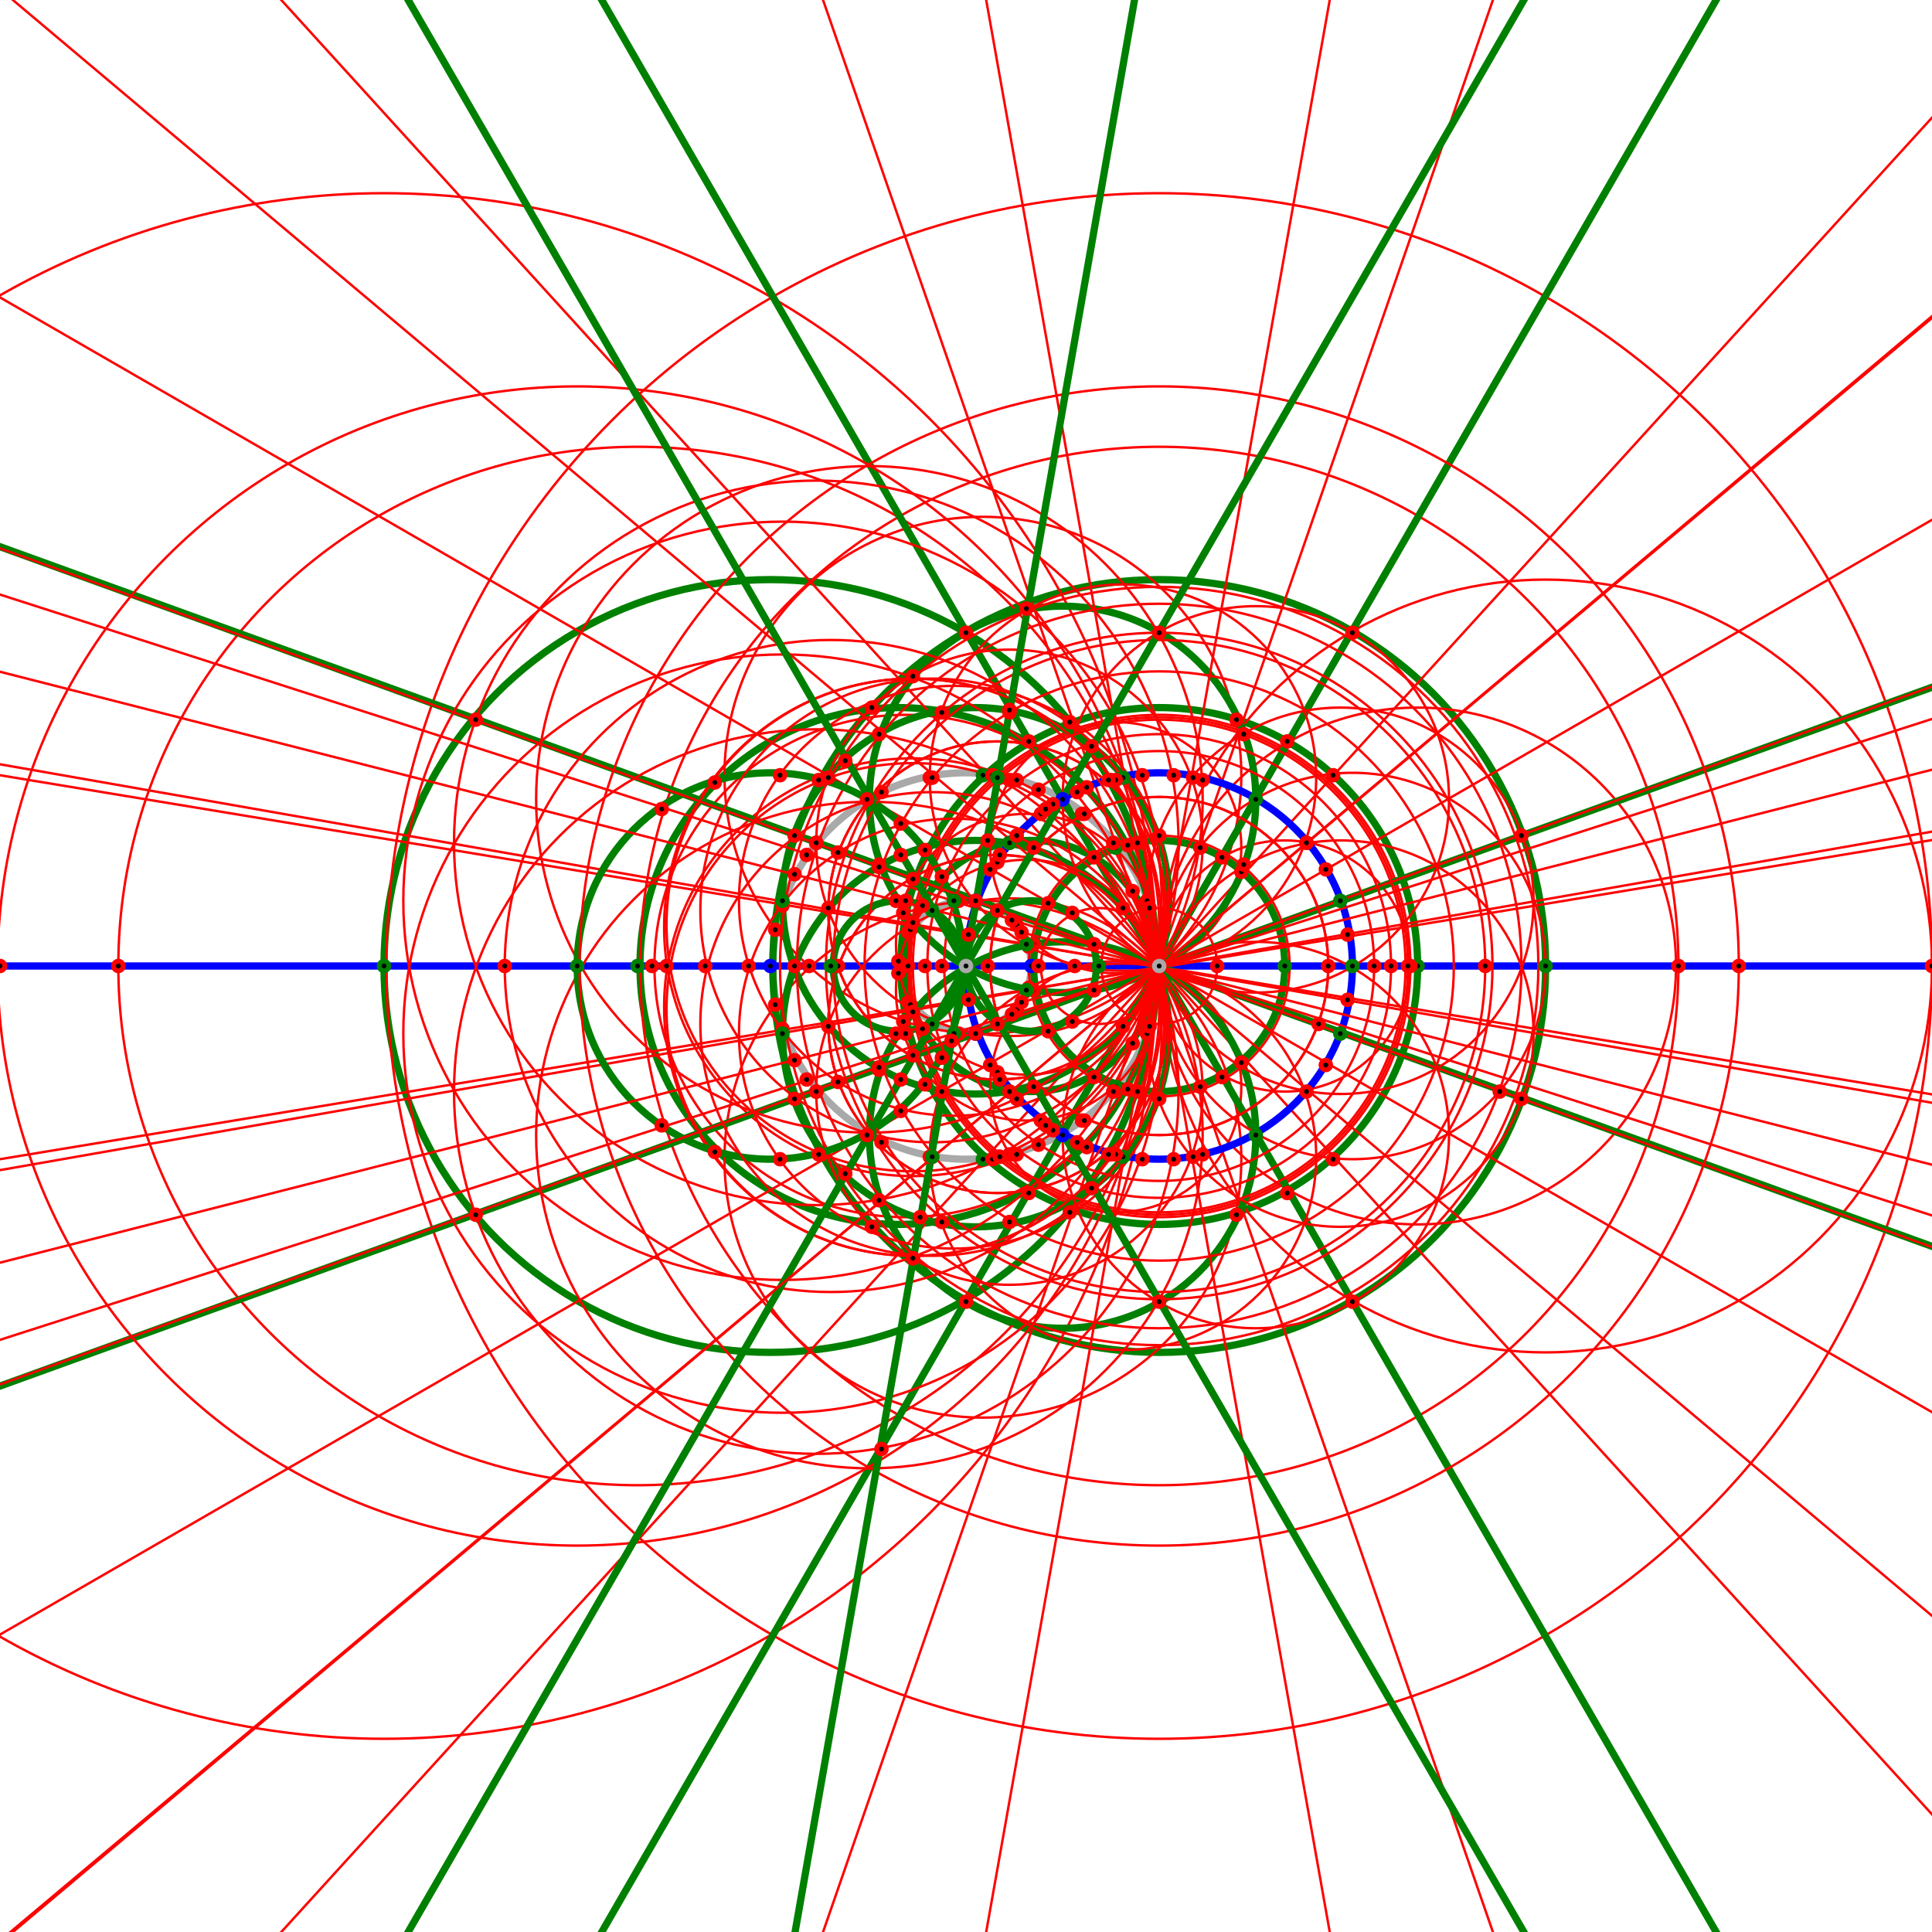 <svg viewBox="0 0 800 800" xmlns="http://www.w3.org/2000/svg">
<circle cx="400" cy="400" fill="none" r="80" stroke="darkgray" stroke-width="3"/>
<circle cx="400" cy="400" fill="none" r="27" stroke="darkgray" stroke-width="3"/>
<line fill="none" stroke="blue" stroke-width="3" x1="-800" x2="1600" y1="400" y2="400"/>
<circle cx="480" cy="400" fill="none" r="160" stroke="green" stroke-width="3"/>
<circle cx="319" cy="400" fill="none" r="160" stroke="green" stroke-width="3"/>
<circle cx="480" cy="400" fill="none" r="52" stroke="green" stroke-width="3"/>
<circle cx="427" cy="400" fill="none" r="52" stroke="green" stroke-width="3"/>
<circle cx="480" cy="400" fill="none" r="107" stroke="green" stroke-width="3"/>
<circle cx="372" cy="400" fill="none" r="107" stroke="green" stroke-width="3"/>
<circle cx="640" cy="400" fill="none" r="160" stroke="red" stroke-width="1"/>
<circle cx="480" cy="400" fill="none" r="320" stroke="red" stroke-width="1"/>
<circle cx="159" cy="400" fill="none" r="320" stroke="red" stroke-width="1"/>
<line fill="none" stroke="red" stroke-width="1" x1="78" x2="864" y1="-758" y2="1509"/>
<circle cx="462" cy="351" fill="none" r="52" stroke="red" stroke-width="1"/>
<line fill="none" stroke="red" stroke-width="1" x1="864" x2="78" y1="-709" y2="1558"/>
<circle cx="462" cy="450" fill="none" r="52" stroke="red" stroke-width="1"/>
<circle cx="532" cy="400" fill="none" r="52" stroke="red" stroke-width="1"/>
<line fill="none" stroke="red" stroke-width="1" x1="-781" x2="1586" y1="192" y2="583"/>
<circle cx="480" cy="400" fill="none" r="103" stroke="red" stroke-width="1"/>
<circle cx="378" cy="384" fill="none" r="103" stroke="red" stroke-width="1"/>
<line fill="none" stroke="red" stroke-width="1" x1="1586" x2="-781" y1="218" y2="609"/>
<circle cx="378" cy="417" fill="none" r="103" stroke="red" stroke-width="1"/>
<circle cx="480" cy="400" fill="none" r="104" stroke="red" stroke-width="1"/>
<circle cx="375" cy="400" fill="none" r="104" stroke="red" stroke-width="1"/>
<line fill="none" stroke="red" stroke-width="1" x1="-363" x2="1251" y1="-527" y2="1247"/>
<circle cx="407" cy="321" fill="none" r="107" stroke="red" stroke-width="1"/>
<line fill="none" stroke="red" stroke-width="1" x1="1251" x2="-363" y1="-447" y2="1327"/>
<circle cx="407" cy="480" fill="none" r="107" stroke="red" stroke-width="1"/>
<circle cx="587" cy="400" fill="none" r="107" stroke="red" stroke-width="1"/>
<circle cx="480" cy="400" fill="none" r="215" stroke="red" stroke-width="1"/>
<circle cx="264" cy="400" fill="none" r="215" stroke="red" stroke-width="1"/>
<circle cx="480" cy="400" fill="none" r="80" stroke="blue" stroke-width="3"/>
<line fill="none" stroke="green" stroke-width="3" x1="-139" x2="1059" y1="-673" y2="1404"/>
<circle cx="440" cy="331" fill="none" r="80" stroke="green" stroke-width="3"/>
<line fill="none" stroke="green" stroke-width="3" x1="1059" x2="-139" y1="-604" y2="1473"/>
<circle cx="440" cy="470" fill="none" r="80" stroke="green" stroke-width="3"/>
<line fill="none" stroke="green" stroke-width="3" x1="-719" x2="1537" y1="-34" y2="783"/>
<circle cx="404" cy="373" fill="none" r="80" stroke="green" stroke-width="3"/>
<line fill="none" stroke="green" stroke-width="3" x1="1537" x2="-719" y1="18" y2="834"/>
<circle cx="404" cy="428" fill="none" r="80" stroke="green" stroke-width="3"/>
<circle cx="560" cy="400" fill="none" r="80" stroke="red" stroke-width="1"/>
<circle cx="520" cy="470" fill="none" r="80" stroke="red" stroke-width="1"/>
<line fill="none" stroke="red" stroke-width="1" x1="-619" x2="1459" y1="-234" y2="965"/>
<circle cx="480" cy="400" fill="none" r="138" stroke="red" stroke-width="1"/>
<circle cx="360" cy="331" fill="none" r="138" stroke="red" stroke-width="1"/>
<line fill="none" stroke="red" stroke-width="1" x1="1584" x2="-779" y1="207" y2="621"/>
<circle cx="480" cy="400" fill="none" r="54" stroke="red" stroke-width="1"/>
<circle cx="425" cy="410" fill="none" r="54" stroke="red" stroke-width="1"/>
<line fill="none" stroke="red" stroke-width="1" x1="-779" x2="1584" y1="180" y2="594"/>
<circle cx="480" cy="400" fill="none" r="102" stroke="red" stroke-width="1"/>
<circle cx="378" cy="383" fill="none" r="102" stroke="red" stroke-width="1"/>
<circle cx="520" cy="331" fill="none" r="80" stroke="red" stroke-width="1"/>
<line fill="none" stroke="red" stroke-width="1" x1="1459" x2="-619" y1="-165" y2="1034"/>
<circle cx="360" cy="470" fill="none" r="138" stroke="red" stroke-width="1"/>
<circle cx="425" cy="391" fill="none" r="54" stroke="red" stroke-width="1"/>
<circle cx="378" cy="418" fill="none" r="102" stroke="red" stroke-width="1"/>
<circle cx="480" cy="400" fill="none" r="150" stroke="red" stroke-width="1"/>
<circle cx="338" cy="349" fill="none" r="150" stroke="red" stroke-width="1"/>
<circle cx="480" cy="400" fill="none" r="70" stroke="red" stroke-width="1"/>
<circle cx="413" cy="377" fill="none" r="70" stroke="red" stroke-width="1"/>
<circle cx="555" cy="428" fill="none" r="80" stroke="red" stroke-width="1"/>
<circle cx="480" cy="400" fill="none" r="157" stroke="red" stroke-width="1"/>
<circle cx="324" cy="373" fill="none" r="157" stroke="red" stroke-width="1"/>
<line fill="none" stroke="red" stroke-width="1" x1="267" x2="687" y1="-795" y2="1567"/>
<circle cx="465" cy="322" fill="none" r="80" stroke="red" stroke-width="1"/>
<line fill="none" stroke="red" stroke-width="1" x1="1351" x2="-484" y1="-333" y2="1212"/>
<circle cx="418" cy="452" fill="none" r="80" stroke="red" stroke-width="1"/>
<circle cx="338" cy="452" fill="none" r="150" stroke="red" stroke-width="1"/>
<circle cx="413" cy="424" fill="none" r="70" stroke="red" stroke-width="1"/>
<circle cx="555" cy="373" fill="none" r="80" stroke="red" stroke-width="1"/>
<circle cx="324" cy="428" fill="none" r="157" stroke="red" stroke-width="1"/>
<line fill="none" stroke="red" stroke-width="1" x1="687" x2="267" y1="-767" y2="1595"/>
<circle cx="465" cy="479" fill="none" r="80" stroke="red" stroke-width="1"/>
<line fill="none" stroke="red" stroke-width="1" x1="-484" x2="1351" y1="-412" y2="1133"/>
<circle cx="418" cy="349" fill="none" r="80" stroke="red" stroke-width="1"/>
<circle cx="319" cy="400" fill="none" r="80" stroke="green" stroke-width="3"/>
<line fill="none" stroke="red" stroke-width="1" x1="1549" x2="-735" y1="57" y2="791"/>
<circle cx="480" cy="400" fill="none" r="89" stroke="red" stroke-width="1"/>
<circle cx="395" cy="428" fill="none" r="89" stroke="red" stroke-width="1"/>
<line fill="none" stroke="red" stroke-width="1" x1="-735" x2="1549" y1="10" y2="744"/>
<circle cx="395" cy="373" fill="none" r="89" stroke="red" stroke-width="1"/>
<circle cx="480" cy="400" fill="none" r="240" stroke="red" stroke-width="1"/>
<circle cx="239" cy="400" fill="none" r="240" stroke="red" stroke-width="1"/>
<circle cx="427" cy="400" fill="none" r="27" stroke="green" stroke-width="3"/>
<line fill="none" stroke="red" stroke-width="1" x1="-719" x2="1537" y1="-33" y2="783"/>
<circle cx="480" cy="400" fill="none" r="70" stroke="red" stroke-width="1"/>
<circle cx="413" cy="377" fill="none" r="70" stroke="red" stroke-width="1"/>
<line fill="none" stroke="red" stroke-width="1" x1="1537" x2="-719" y1="18" y2="833"/>
<circle cx="413" cy="424" fill="none" r="70" stroke="red" stroke-width="1"/>
<circle cx="480" cy="400" fill="none" r="24" stroke="red" stroke-width="1"/>
<circle cx="455" cy="400" fill="none" r="24" stroke="red" stroke-width="1"/>
<circle cx="372" cy="400" fill="none" r="27" stroke="green" stroke-width="3"/>
<line fill="none" stroke="red" stroke-width="1" x1="1567" x2="-757" y1="123" y2="716"/>
<circle cx="480" cy="400" fill="none" r="96" stroke="red" stroke-width="1"/>
<circle cx="386" cy="424" fill="none" r="96" stroke="red" stroke-width="1"/>
<line fill="none" stroke="red" stroke-width="1" x1="-757" x2="1567" y1="85" y2="678"/>
<circle cx="386" cy="377" fill="none" r="96" stroke="red" stroke-width="1"/>
<circle cx="480" cy="400" fill="none" r="135" stroke="red" stroke-width="1"/>
<circle cx="344" cy="400" fill="none" r="135" stroke="red" stroke-width="1"/>
<line fill="none" stroke="green" stroke-width="3" x1="1000" x2="-200" y1="-639" y2="1439"/>
<line fill="none" stroke="green" stroke-width="3" x1="-200" x2="1000" y1="-639" y2="1439"/>
<line fill="none" stroke="green" stroke-width="3" x1="607" x2="192" y1="-781" y2="1581"/>
<line fill="none" stroke="red" stroke-width="1" x1="1352" x2="-485" y1="-332" y2="1211"/>
<circle cx="480" cy="400" fill="none" r="122" stroke="red" stroke-width="1"/>
<circle cx="400" cy="400" fill="black" r="2" stroke="darkgray" stroke-width="2"/>
<circle cx="480" cy="400" fill="black" r="2" stroke="darkgray" stroke-width="2"/>
<circle cx="319" cy="400" fill="black" r="2" stroke="blue" stroke-width="2"/>
<circle cx="427" cy="400" fill="black" r="2" stroke="blue" stroke-width="2"/>
<circle cx="372" cy="400" fill="black" r="2" stroke="blue" stroke-width="2"/>
<circle cx="640" cy="400" fill="black" r="2" stroke="green" stroke-width="2"/>
<circle cx="159" cy="400" fill="black" r="2" stroke="green" stroke-width="2"/>
<circle cx="400" cy="539" fill="black" r="2" stroke="red" stroke-width="2"/>
<circle cx="400" cy="262" fill="black" r="2" stroke="red" stroke-width="2"/>
<circle cx="462" cy="351" fill="black" r="2" stroke="green" stroke-width="2"/>
<circle cx="462" cy="450" fill="black" r="2" stroke="green" stroke-width="2"/>
<circle cx="532" cy="400" fill="black" r="2" stroke="green" stroke-width="2"/>
<circle cx="471" cy="349" fill="black" r="2" stroke="red" stroke-width="2"/>
<circle cx="471" cy="452" fill="black" r="2" stroke="red" stroke-width="2"/>
<circle cx="378" cy="384" fill="black" r="2" stroke="green" stroke-width="2"/>
<circle cx="378" cy="417" fill="black" r="2" stroke="green" stroke-width="2"/>
<circle cx="375" cy="400" fill="black" r="2" stroke="green" stroke-width="2"/>
<circle cx="453" cy="446" fill="black" r="2" stroke="red" stroke-width="2"/>
<circle cx="453" cy="355" fill="black" r="2" stroke="red" stroke-width="2"/>
<circle cx="407" cy="321" fill="black" r="2" stroke="green" stroke-width="2"/>
<circle cx="407" cy="480" fill="black" r="2" stroke="green" stroke-width="2"/>
<circle cx="587" cy="400" fill="black" r="2" stroke="green" stroke-width="2"/>
<circle cx="443" cy="299" fill="black" r="2" stroke="red" stroke-width="2"/>
<circle cx="443" cy="502" fill="black" r="2" stroke="red" stroke-width="2"/>
<circle cx="264" cy="400" fill="black" r="2" stroke="green" stroke-width="2"/>
<circle cx="361" cy="508" fill="black" r="2" stroke="red" stroke-width="2"/>
<circle cx="361" cy="293" fill="black" r="2" stroke="red" stroke-width="2"/>
<circle cx="467" cy="451" fill="black" r="2" stroke="red" stroke-width="2"/>
<circle cx="467" cy="350" fill="black" r="2" stroke="red" stroke-width="2"/>
<circle cx="426" cy="494" fill="black" r="2" stroke="red" stroke-width="2"/>
<circle cx="426" cy="307" fill="black" r="2" stroke="red" stroke-width="2"/>
<circle cx="800" cy="400" fill="black" r="2" stroke="red" stroke-width="2"/>
<circle cx="560" cy="262" fill="black" r="2" stroke="red" stroke-width="2"/>
<circle cx="560" cy="539" fill="black" r="2" stroke="red" stroke-width="2"/>
<circle cx="-160" cy="400" fill="black" r="2" stroke="red" stroke-width="2"/>
<circle cx="497" cy="450" fill="black" r="2" stroke="red" stroke-width="2"/>
<circle cx="418" cy="323" fill="black" r="2" stroke="red" stroke-width="2"/>
<circle cx="421" cy="383" fill="black" r="2" stroke="red" stroke-width="2"/>
<circle cx="445" cy="400" fill="black" r="2" stroke="red" stroke-width="2"/>
<circle cx="514" cy="361" fill="black" r="2" stroke="red" stroke-width="2"/>
<circle cx="428" cy="391" fill="black" r="2" stroke="red" stroke-width="2"/>
<circle cx="497" cy="351" fill="black" r="2" stroke="red" stroke-width="2"/>
<circle cx="418" cy="478" fill="black" r="2" stroke="red" stroke-width="2"/>
<circle cx="421" cy="418" fill="black" r="2" stroke="red" stroke-width="2"/>
<circle cx="514" cy="440" fill="black" r="2" stroke="red" stroke-width="2"/>
<circle cx="428" cy="410" fill="black" r="2" stroke="red" stroke-width="2"/>
<circle cx="584" cy="400" fill="black" r="2" stroke="red" stroke-width="2"/>
<circle cx="506" cy="355" fill="black" r="2" stroke="red" stroke-width="2"/>
<circle cx="506" cy="446" fill="black" r="2" stroke="red" stroke-width="2"/>
<circle cx="324" cy="375" fill="black" r="2" stroke="red" stroke-width="2"/>
<circle cx="426" cy="392" fill="black" r="2" stroke="red" stroke-width="2"/>
<circle cx="413" cy="322" fill="black" r="2" stroke="red" stroke-width="2"/>
<circle cx="413" cy="479" fill="black" r="2" stroke="red" stroke-width="2"/>
<circle cx="583" cy="400" fill="black" r="2" stroke="red" stroke-width="2"/>
<circle cx="376" cy="400" fill="black" r="2" stroke="red" stroke-width="2"/>
<circle cx="420" cy="478" fill="black" r="2" stroke="red" stroke-width="2"/>
<circle cx="276" cy="400" fill="black" r="2" stroke="red" stroke-width="2"/>
<circle cx="469" cy="432" fill="black" r="2" stroke="red" stroke-width="2"/>
<circle cx="324" cy="426" fill="black" r="2" stroke="red" stroke-width="2"/>
<circle cx="426" cy="409" fill="black" r="2" stroke="red" stroke-width="2"/>
<circle cx="420" cy="323" fill="black" r="2" stroke="red" stroke-width="2"/>
<circle cx="469" cy="369" fill="black" r="2" stroke="red" stroke-width="2"/>
<circle cx="411" cy="321" fill="black" r="2" stroke="red" stroke-width="2"/>
<circle cx="411" cy="480" fill="black" r="2" stroke="red" stroke-width="2"/>
<circle cx="376" cy="386" fill="black" r="2" stroke="red" stroke-width="2"/>
<circle cx="376" cy="415" fill="black" r="2" stroke="red" stroke-width="2"/>
<circle cx="270" cy="400" fill="black" r="2" stroke="red" stroke-width="2"/>
<circle cx="552" cy="480" fill="black" r="2" stroke="red" stroke-width="2"/>
<circle cx="321" cy="385" fill="black" r="2" stroke="red" stroke-width="2"/>
<circle cx="397" cy="428" fill="black" r="2" stroke="red" stroke-width="2"/>
<circle cx="335" cy="400" fill="black" r="2" stroke="red" stroke-width="2"/>
<circle cx="512" cy="298" fill="black" r="2" stroke="red" stroke-width="2"/>
<circle cx="374" cy="423" fill="black" r="2" stroke="red" stroke-width="2"/>
<circle cx="552" cy="321" fill="black" r="2" stroke="red" stroke-width="2"/>
<circle cx="321" cy="416" fill="black" r="2" stroke="red" stroke-width="2"/>
<circle cx="397" cy="373" fill="black" r="2" stroke="red" stroke-width="2"/>
<circle cx="512" cy="503" fill="black" r="2" stroke="red" stroke-width="2"/>
<circle cx="374" cy="378" fill="black" r="2" stroke="red" stroke-width="2"/>
<circle cx="695" cy="400" fill="black" r="2" stroke="red" stroke-width="2"/>
<circle cx="533" cy="307" fill="black" r="2" stroke="red" stroke-width="2"/>
<circle cx="533" cy="494" fill="black" r="2" stroke="red" stroke-width="2"/>
<circle cx="49" cy="400" fill="black" r="2" stroke="red" stroke-width="2"/>
<circle cx="440" cy="331" fill="black" r="2" stroke="blue" stroke-width="2"/>
<circle cx="440" cy="470" fill="black" r="2" stroke="blue" stroke-width="2"/>
<circle cx="404" cy="373" fill="black" r="2" stroke="blue" stroke-width="2"/>
<circle cx="404" cy="428" fill="black" r="2" stroke="blue" stroke-width="2"/>
<circle cx="560" cy="400" fill="black" r="2" stroke="green" stroke-width="2"/>
<circle cx="460" cy="323" fill="black" r="2" stroke="red" stroke-width="2"/>
<circle cx="460" cy="478" fill="black" r="2" stroke="red" stroke-width="2"/>
<circle cx="418" cy="349" fill="black" r="2" stroke="red" stroke-width="2"/>
<circle cx="418" cy="452" fill="black" r="2" stroke="red" stroke-width="2"/>
<circle cx="450" cy="326" fill="black" r="2" stroke="red" stroke-width="2"/>
<circle cx="450" cy="475" fill="black" r="2" stroke="red" stroke-width="2"/>
<circle cx="520" cy="470" fill="black" r="2" stroke="green" stroke-width="2"/>
<circle cx="360" cy="331" fill="black" r="2" stroke="green" stroke-width="2"/>
<circle cx="425" cy="410" fill="black" r="2" stroke="green" stroke-width="2"/>
<circle cx="378" cy="383" fill="black" r="2" stroke="green" stroke-width="2"/>
<circle cx="520" cy="331" fill="black" r="2" stroke="green" stroke-width="2"/>
<circle cx="360" cy="470" fill="black" r="2" stroke="green" stroke-width="2"/>
<circle cx="425" cy="391" fill="black" r="2" stroke="green" stroke-width="2"/>
<circle cx="378" cy="418" fill="black" r="2" stroke="green" stroke-width="2"/>
<circle cx="338" cy="349" fill="black" r="2" stroke="green" stroke-width="2"/>
<circle cx="413" cy="377" fill="black" r="2" stroke="green" stroke-width="2"/>
<circle cx="555" cy="428" fill="black" r="2" stroke="green" stroke-width="2"/>
<circle cx="364" cy="359" fill="black" r="2" stroke="red" stroke-width="2"/>
<circle cx="453" cy="391" fill="black" r="2" stroke="red" stroke-width="2"/>
<circle cx="324" cy="373" fill="black" r="2" stroke="green" stroke-width="2"/>
<circle cx="329" cy="400" fill="black" r="2" stroke="red" stroke-width="2"/>
<circle cx="465" cy="322" fill="black" r="2" stroke="green" stroke-width="2"/>
<circle cx="418" cy="452" fill="black" r="2" stroke="green" stroke-width="2"/>
<circle cx="418" cy="295" fill="black" r="2" stroke="red" stroke-width="2"/>
<circle cx="364" cy="304" fill="black" r="2" stroke="red" stroke-width="2"/>
<circle cx="465" cy="425" fill="black" r="2" stroke="red" stroke-width="2"/>
<circle cx="364" cy="443" fill="black" r="2" stroke="red" stroke-width="2"/>
<circle cx="329" cy="346" fill="black" r="2" stroke="red" stroke-width="2"/>
<circle cx="338" cy="452" fill="black" r="2" stroke="green" stroke-width="2"/>
<circle cx="413" cy="424" fill="black" r="2" stroke="green" stroke-width="2"/>
<circle cx="555" cy="373" fill="black" r="2" stroke="green" stroke-width="2"/>
<circle cx="453" cy="410" fill="black" r="2" stroke="red" stroke-width="2"/>
<circle cx="364" cy="442" fill="black" r="2" stroke="red" stroke-width="2"/>
<circle cx="364" cy="442" fill="black" r="2" stroke="red" stroke-width="2"/>
<circle cx="324" cy="428" fill="black" r="2" stroke="green" stroke-width="2"/>
<circle cx="465" cy="479" fill="black" r="2" stroke="green" stroke-width="2"/>
<circle cx="418" cy="349" fill="black" r="2" stroke="green" stroke-width="2"/>
<circle cx="465" cy="376" fill="black" r="2" stroke="red" stroke-width="2"/>
<circle cx="364" cy="358" fill="black" r="2" stroke="red" stroke-width="2"/>
<circle cx="418" cy="506" fill="black" r="2" stroke="red" stroke-width="2"/>
<circle cx="364" cy="497" fill="black" r="2" stroke="red" stroke-width="2"/>
<circle cx="364" cy="359" fill="black" r="2" stroke="red" stroke-width="2"/>
<circle cx="329" cy="455" fill="black" r="2" stroke="red" stroke-width="2"/>
<circle cx="549" cy="441" fill="black" r="2" stroke="red" stroke-width="2"/>
<circle cx="410" cy="360" fill="black" r="2" stroke="red" stroke-width="2"/>
<circle cx="480" cy="262" fill="black" r="2" stroke="red" stroke-width="2"/>
<circle cx="498" cy="323" fill="black" r="2" stroke="red" stroke-width="2"/>
<circle cx="421" cy="455" fill="black" r="2" stroke="red" stroke-width="2"/>
<circle cx="401" cy="414" fill="black" r="2" stroke="red" stroke-width="2"/>
<circle cx="558" cy="387" fill="black" r="2" stroke="red" stroke-width="2"/>
<circle cx="461" cy="349" fill="black" r="2" stroke="red" stroke-width="2"/>
<circle cx="461" cy="452" fill="black" r="2" stroke="red" stroke-width="2"/>
<circle cx="515" cy="358" fill="black" r="2" stroke="red" stroke-width="2"/>
<circle cx="377" cy="385" fill="black" r="2" stroke="red" stroke-width="2"/>
<circle cx="372" cy="398" fill="black" r="2" stroke="red" stroke-width="2"/>
<circle cx="431" cy="464" fill="black" r="2" stroke="red" stroke-width="2"/>
<circle cx="413" cy="357" fill="black" r="2" stroke="red" stroke-width="2"/>
<circle cx="378" cy="382" fill="black" r="2" stroke="red" stroke-width="2"/>
<circle cx="558" cy="414" fill="black" r="2" stroke="red" stroke-width="2"/>
<circle cx="401" cy="387" fill="black" r="2" stroke="red" stroke-width="2"/>
<circle cx="414" cy="322" fill="black" r="2" stroke="red" stroke-width="2"/>
<circle cx="414" cy="479" fill="black" r="2" stroke="red" stroke-width="2"/>
<circle cx="515" cy="304" fill="black" r="2" stroke="red" stroke-width="2"/>
<circle cx="462" cy="323" fill="black" r="2" stroke="red" stroke-width="2"/>
<circle cx="436" cy="468" fill="black" r="2" stroke="red" stroke-width="2"/>
<circle cx="378" cy="280" fill="black" r="2" stroke="red" stroke-width="2"/>
<circle cx="410" cy="441" fill="black" r="2" stroke="red" stroke-width="2"/>
<circle cx="549" cy="360" fill="black" r="2" stroke="red" stroke-width="2"/>
<circle cx="498" cy="478" fill="black" r="2" stroke="red" stroke-width="2"/>
<circle cx="421" cy="346" fill="black" r="2" stroke="red" stroke-width="2"/>
<circle cx="480" cy="539" fill="black" r="2" stroke="red" stroke-width="2"/>
<circle cx="377" cy="416" fill="black" r="2" stroke="red" stroke-width="2"/>
<circle cx="372" cy="403" fill="black" r="2" stroke="red" stroke-width="2"/>
<circle cx="431" cy="337" fill="black" r="2" stroke="red" stroke-width="2"/>
<circle cx="413" cy="444" fill="black" r="2" stroke="red" stroke-width="2"/>
<circle cx="378" cy="419" fill="black" r="2" stroke="red" stroke-width="2"/>
<circle cx="462" cy="478" fill="black" r="2" stroke="red" stroke-width="2"/>
<circle cx="436" cy="333" fill="black" r="2" stroke="red" stroke-width="2"/>
<circle cx="378" cy="521" fill="black" r="2" stroke="red" stroke-width="2"/>
<circle cx="621" cy="452" fill="black" r="2" stroke="red" stroke-width="2"/>
<circle cx="414" cy="479" fill="black" r="2" stroke="red" stroke-width="2"/>
<circle cx="486" cy="321" fill="black" r="2" stroke="red" stroke-width="2"/>
<circle cx="433" cy="466" fill="black" r="2" stroke="red" stroke-width="2"/>
<circle cx="197" cy="298" fill="black" r="2" stroke="red" stroke-width="2"/>
<circle cx="448" cy="337" fill="black" r="2" stroke="red" stroke-width="2"/>
<circle cx="448" cy="464" fill="black" r="2" stroke="red" stroke-width="2"/>
<circle cx="546" cy="424" fill="black" r="2" stroke="red" stroke-width="2"/>
<circle cx="359" cy="331" fill="black" r="2" stroke="red" stroke-width="2"/>
<circle cx="459" cy="323" fill="black" r="2" stroke="red" stroke-width="2"/>
<circle cx="414" cy="447" fill="black" r="2" stroke="red" stroke-width="2"/>
<circle cx="347" cy="353" fill="black" r="2" stroke="red" stroke-width="2"/>
<circle cx="475" cy="428" fill="black" r="2" stroke="red" stroke-width="2"/>
<circle cx="541" cy="349" fill="black" r="2" stroke="red" stroke-width="2"/>
<circle cx="494" cy="479" fill="black" r="2" stroke="red" stroke-width="2"/>
<circle cx="630" cy="455" fill="black" r="2" stroke="red" stroke-width="2"/>
<circle cx="343" cy="322" fill="black" r="2" stroke="red" stroke-width="2"/>
<circle cx="461" cy="452" fill="black" r="2" stroke="red" stroke-width="2"/>
<circle cx="473" cy="321" fill="black" r="2" stroke="red" stroke-width="2"/>
<circle cx="446" cy="473" fill="black" r="2" stroke="red" stroke-width="2"/>
<circle cx="480" cy="346" fill="black" r="2" stroke="red" stroke-width="2"/>
<circle cx="475" cy="373" fill="black" r="2" stroke="red" stroke-width="2"/>
<circle cx="385" cy="322" fill="black" r="2" stroke="red" stroke-width="2"/>
<circle cx="390" cy="295" fill="black" r="2" stroke="red" stroke-width="2"/>
<circle cx="386" cy="479" fill="black" r="2" stroke="red" stroke-width="2"/>
<circle cx="338" cy="452" fill="black" r="2" stroke="red" stroke-width="2"/>
<circle cx="343" cy="425" fill="black" r="2" stroke="red" stroke-width="2"/>
<circle cx="414" cy="322" fill="black" r="2" stroke="red" stroke-width="2"/>
<circle cx="486" cy="480" fill="black" r="2" stroke="red" stroke-width="2"/>
<circle cx="433" cy="335" fill="black" r="2" stroke="red" stroke-width="2"/>
<circle cx="197" cy="503" fill="black" r="2" stroke="red" stroke-width="2"/>
<circle cx="359" cy="470" fill="black" r="2" stroke="red" stroke-width="2"/>
<circle cx="459" cy="478" fill="black" r="2" stroke="red" stroke-width="2"/>
<circle cx="414" cy="354" fill="black" r="2" stroke="red" stroke-width="2"/>
<circle cx="347" cy="448" fill="black" r="2" stroke="red" stroke-width="2"/>
<circle cx="475" cy="373" fill="black" r="2" stroke="red" stroke-width="2"/>
<circle cx="541" cy="452" fill="black" r="2" stroke="red" stroke-width="2"/>
<circle cx="494" cy="322" fill="black" r="2" stroke="red" stroke-width="2"/>
<circle cx="630" cy="346" fill="black" r="2" stroke="red" stroke-width="2"/>
<circle cx="461" cy="349" fill="black" r="2" stroke="red" stroke-width="2"/>
<circle cx="473" cy="480" fill="black" r="2" stroke="red" stroke-width="2"/>
<circle cx="446" cy="328" fill="black" r="2" stroke="red" stroke-width="2"/>
<circle cx="480" cy="455" fill="black" r="2" stroke="red" stroke-width="2"/>
<circle cx="475" cy="428" fill="black" r="2" stroke="red" stroke-width="2"/>
<circle cx="385" cy="479" fill="black" r="2" stroke="red" stroke-width="2"/>
<circle cx="390" cy="506" fill="black" r="2" stroke="red" stroke-width="2"/>
<circle cx="386" cy="322" fill="black" r="2" stroke="red" stroke-width="2"/>
<circle cx="338" cy="349" fill="black" r="2" stroke="red" stroke-width="2"/>
<circle cx="343" cy="376" fill="black" r="2" stroke="red" stroke-width="2"/>
<circle cx="395" cy="428" fill="black" r="2" stroke="green" stroke-width="2"/>
<circle cx="395" cy="373" fill="black" r="2" stroke="green" stroke-width="2"/>
<circle cx="239" cy="400" fill="black" r="2" stroke="green" stroke-width="2"/>
<circle cx="339" cy="478" fill="black" r="2" stroke="red" stroke-width="2"/>
<circle cx="339" cy="323" fill="black" r="2" stroke="red" stroke-width="2"/>
<circle cx="390" cy="438" fill="black" r="2" stroke="red" stroke-width="2"/>
<circle cx="390" cy="363" fill="black" r="2" stroke="red" stroke-width="2"/>
<circle cx="383" cy="449" fill="black" r="2" stroke="red" stroke-width="2"/>
<circle cx="383" cy="352" fill="black" r="2" stroke="red" stroke-width="2"/>
<circle cx="296" cy="477" fill="black" r="2" stroke="red" stroke-width="2"/>
<circle cx="296" cy="324" fill="black" r="2" stroke="red" stroke-width="2"/>
<circle cx="334" cy="447" fill="black" r="2" stroke="red" stroke-width="2"/>
<circle cx="419" cy="420" fill="black" r="2" stroke="red" stroke-width="2"/>
<circle cx="274" cy="466" fill="black" r="2" stroke="red" stroke-width="2"/>
<circle cx="430" cy="327" fill="black" r="2" stroke="red" stroke-width="2"/>
<circle cx="430" cy="474" fill="black" r="2" stroke="red" stroke-width="2"/>
<circle cx="569" cy="400" fill="black" r="2" stroke="red" stroke-width="2"/>
<circle cx="390" cy="400" fill="black" r="2" stroke="red" stroke-width="2"/>
<circle cx="310" cy="400" fill="black" r="2" stroke="red" stroke-width="2"/>
<circle cx="373" cy="341" fill="black" r="2" stroke="red" stroke-width="2"/>
<circle cx="323" cy="480" fill="black" r="2" stroke="red" stroke-width="2"/>
<circle cx="334" cy="354" fill="black" r="2" stroke="red" stroke-width="2"/>
<circle cx="419" cy="381" fill="black" r="2" stroke="red" stroke-width="2"/>
<circle cx="274" cy="335" fill="black" r="2" stroke="red" stroke-width="2"/>
<circle cx="373" cy="460" fill="black" r="2" stroke="red" stroke-width="2"/>
<circle cx="323" cy="321" fill="black" r="2" stroke="red" stroke-width="2"/>
<circle cx="720" cy="400" fill="black" r="2" stroke="red" stroke-width="2"/>
<circle cx="0" cy="400" fill="black" r="2" stroke="red" stroke-width="2"/>
<circle cx="413" cy="377" fill="black" r="2" stroke="green" stroke-width="2"/>
<circle cx="413" cy="424" fill="black" r="2" stroke="green" stroke-width="2"/>
<circle cx="455" cy="400" fill="black" r="2" stroke="green" stroke-width="2"/>
<circle cx="434" cy="427" fill="black" r="2" stroke="red" stroke-width="2"/>
<circle cx="434" cy="374" fill="black" r="2" stroke="red" stroke-width="2"/>
<circle cx="338" cy="349" fill="black" r="2" stroke="red" stroke-width="2"/>
<circle cx="404" cy="373" fill="black" r="2" stroke="red" stroke-width="2"/>
<circle cx="453" cy="391" fill="black" r="2" stroke="red" stroke-width="2"/>
<circle cx="449" cy="337" fill="black" r="2" stroke="red" stroke-width="2"/>
<circle cx="449" cy="464" fill="black" r="2" stroke="red" stroke-width="2"/>
<circle cx="550" cy="400" fill="black" r="2" stroke="red" stroke-width="2"/>
<circle cx="409" cy="400" fill="black" r="2" stroke="red" stroke-width="2"/>
<circle cx="347" cy="400" fill="black" r="2" stroke="red" stroke-width="2"/>
<circle cx="338" cy="452" fill="black" r="2" stroke="red" stroke-width="2"/>
<circle cx="404" cy="428" fill="black" r="2" stroke="red" stroke-width="2"/>
<circle cx="453" cy="410" fill="black" r="2" stroke="red" stroke-width="2"/>
<circle cx="476" cy="376" fill="black" r="2" stroke="red" stroke-width="2"/>
<circle cx="476" cy="425" fill="black" r="2" stroke="red" stroke-width="2"/>
<circle cx="504" cy="400" fill="black" r="2" stroke="red" stroke-width="2"/>
<circle cx="430" cy="400" fill="black" r="2" stroke="red" stroke-width="2"/>
<circle cx="444" cy="378" fill="black" r="2" stroke="red" stroke-width="2"/>
<circle cx="444" cy="423" fill="black" r="2" stroke="red" stroke-width="2"/>
<circle cx="386" cy="424" fill="black" r="2" stroke="green" stroke-width="2"/>
<circle cx="386" cy="377" fill="black" r="2" stroke="green" stroke-width="2"/>
<circle cx="344" cy="400" fill="black" r="2" stroke="green" stroke-width="2"/>
<circle cx="382" cy="426" fill="black" r="2" stroke="red" stroke-width="2"/>
<circle cx="382" cy="375" fill="black" r="2" stroke="red" stroke-width="2"/>
<circle cx="375" cy="428" fill="black" r="2" stroke="red" stroke-width="2"/>
<circle cx="375" cy="373" fill="black" r="2" stroke="red" stroke-width="2"/>
<circle cx="329" cy="439" fill="black" r="2" stroke="red" stroke-width="2"/>
<circle cx="423" cy="415" fill="black" r="2" stroke="red" stroke-width="2"/>
<circle cx="371" cy="428" fill="black" r="2" stroke="red" stroke-width="2"/>
<circle cx="421" cy="323" fill="black" r="2" stroke="red" stroke-width="2"/>
<circle cx="421" cy="478" fill="black" r="2" stroke="red" stroke-width="2"/>
<circle cx="576" cy="400" fill="black" r="2" stroke="red" stroke-width="2"/>
<circle cx="383" cy="400" fill="black" r="2" stroke="red" stroke-width="2"/>
<circle cx="292" cy="400" fill="black" r="2" stroke="red" stroke-width="2"/>
<circle cx="329" cy="362" fill="black" r="2" stroke="red" stroke-width="2"/>
<circle cx="423" cy="386" fill="black" r="2" stroke="red" stroke-width="2"/>
<circle cx="371" cy="373" fill="black" r="2" stroke="red" stroke-width="2"/>
<circle cx="365" cy="328" fill="black" r="2" stroke="red" stroke-width="2"/>
<circle cx="365" cy="473" fill="black" r="2" stroke="red" stroke-width="2"/>
<circle cx="615" cy="400" fill="black" r="2" stroke="red" stroke-width="2"/>
<circle cx="209" cy="400" fill="black" r="2" stroke="red" stroke-width="2"/>
<circle cx="413" cy="377" fill="black" r="2" stroke="red" stroke-width="2"/>
<circle cx="373" cy="447" fill="black" r="2" stroke="red" stroke-width="2"/>
<circle cx="452" cy="309" fill="black" r="2" stroke="red" stroke-width="2"/>
<circle cx="378" cy="437" fill="black" r="2" stroke="red" stroke-width="2"/>
<circle cx="350" cy="486" fill="black" r="2" stroke="red" stroke-width="2"/>
<circle cx="428" cy="351" fill="black" r="2" stroke="red" stroke-width="2"/>
<circle cx="378" cy="364" fill="black" r="2" stroke="red" stroke-width="2"/>
<circle cx="428" cy="450" fill="black" r="2" stroke="red" stroke-width="2"/>
<circle cx="350" cy="315" fill="black" r="2" stroke="red" stroke-width="2"/>
<circle cx="413" cy="424" fill="black" r="2" stroke="red" stroke-width="2"/>
<circle cx="452" cy="492" fill="black" r="2" stroke="red" stroke-width="2"/>
<circle cx="373" cy="354" fill="black" r="2" stroke="red" stroke-width="2"/>
<circle cx="386" cy="479" fill="black" r="2" stroke="green" stroke-width="2"/>
<circle cx="413" cy="322" fill="black" r="2" stroke="green" stroke-width="2"/>
<circle cx="418" cy="294" fill="black" r="2" stroke="red" stroke-width="2"/>
<circle cx="425" cy="252" fill="black" r="2" stroke="red" stroke-width="2"/>
<circle cx="365" cy="600" fill="black" r="2" stroke="red" stroke-width="2"/>
<circle cx="378" cy="521" fill="black" r="2" stroke="red" stroke-width="2"/>
<circle cx="390" cy="452" fill="black" r="2" stroke="red" stroke-width="2"/>
<circle cx="418" cy="294" fill="black" r="2" stroke="red" stroke-width="2"/>
<circle cx="394" cy="431" fill="black" r="2" stroke="red" stroke-width="2"/>
<circle cx="381" cy="504" fill="black" r="2" stroke="red" stroke-width="2"/>
<circle cx="409" cy="348" fill="black" r="2" stroke="red" stroke-width="2"/>
<circle cx="418" cy="452" fill="black" r="2" stroke="red" stroke-width="2"/>
<circle cx="541" cy="349" fill="black" r="2" stroke="red" stroke-width="2"/>
<circle cx="386" cy="322" fill="black" r="2" stroke="red" stroke-width="2"/>
</svg>